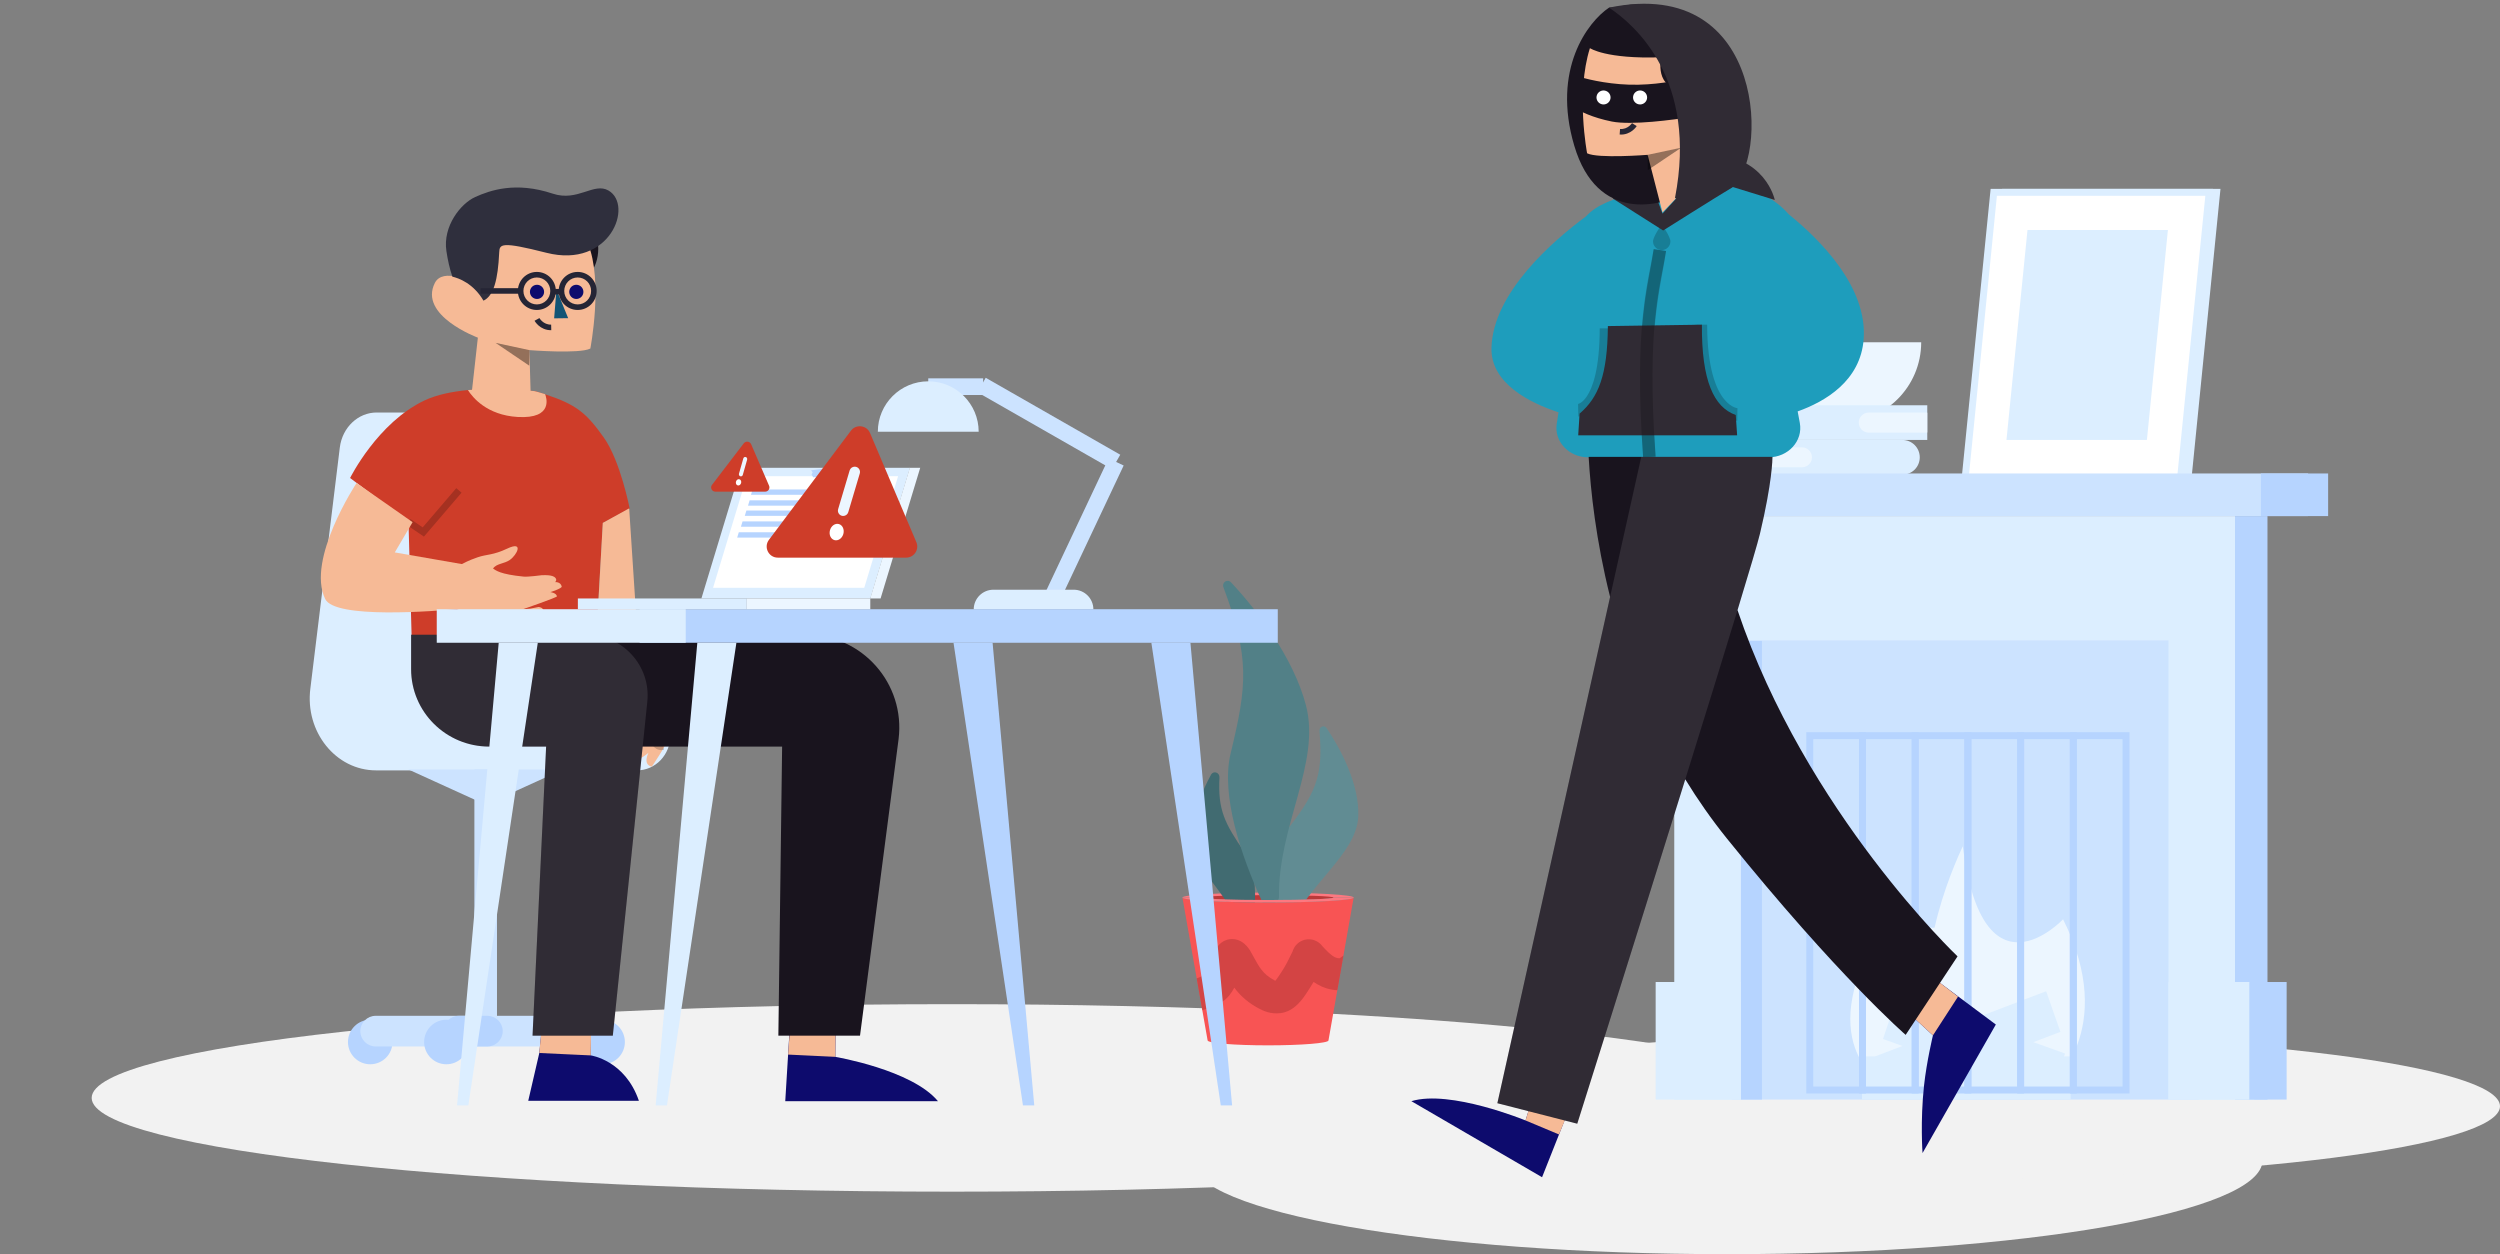 <svg width="580" height="291" viewBox="0 0 580 291" fill="none" xmlns="http://www.w3.org/2000/svg">
<rect x="0" y="0" width="580" height="291" fill="#808080" stroke="none"/>
<g clip-path="url(#clip0)">
<path d="M0 -67.667H580V319H0V-67.667Z" fill="none"/>
<path d="M420.5 254.717C420.5 266.729 331.129 276.467 220.883 276.467C110.638 276.467 21.267 266.729 21.267 254.717C21.267 242.704 110.638 232.967 220.883 232.967C331.129 232.967 420.5 242.704 420.5 254.717Z" fill="#F2F2F2"/>
<path d="M524.9 269.217C524.9 281.229 469.286 290.967 400.683 290.967C332.08 290.967 276.467 281.229 276.467 269.217C276.467 257.204 332.08 247.467 400.683 247.467C469.286 247.467 524.9 257.204 524.9 269.217Z" fill="#F2F2F2"/>
<path d="M580 256.65C580 265.993 520.708 273.567 447.567 273.567C374.426 273.567 315.133 265.993 315.133 256.65C315.133 247.307 374.426 239.733 447.567 239.733C520.708 239.733 580 247.307 580 256.65Z" fill="#F2F2F2"/>
<path fill-rule="evenodd" clip-rule="evenodd" d="M458.577 110.81H507.636L514.261 44.628H465.202L458.577 110.81Z" fill="#DCEEFF"/>
<path fill-rule="evenodd" clip-rule="evenodd" d="M464.473 43.822H515.152L508.366 111.616H457.687L464.473 43.822ZM465.931 45.433L459.467 110.005H506.908L513.371 45.433H465.931Z" fill="#DCEEFF"/>
<path fill-rule="evenodd" clip-rule="evenodd" d="M455.929 110.81H505.901L512.526 44.628H462.554L455.929 110.81Z" fill="white"/>
<path fill-rule="evenodd" clip-rule="evenodd" d="M461.825 43.822H513.416L506.63 111.616H455.039L461.825 43.822ZM463.283 45.433L456.819 110.005H505.172L511.636 45.433H463.283Z" fill="#DCEEFF"/>
<path fill-rule="evenodd" clip-rule="evenodd" d="M465.5 102.072H498.08L502.955 53.367H470.376L465.5 102.072Z" fill="#DCEEFF"/>
<path fill-rule="evenodd" clip-rule="evenodd" d="M427.084 98.043H424.877C414.586 98.043 406.243 89.701 406.243 79.409H445.718C445.718 89.701 437.375 98.043 427.084 98.043Z" fill="#ECF6FF"/>
<path fill-rule="evenodd" clip-rule="evenodd" d="M406.86 98.043C406.86 100.268 408.663 102.072 410.888 102.072H447.128V94.016H410.888C408.663 94.016 406.86 95.819 406.86 98.043Z" fill="#DCEEFF"/>
<path fill-rule="evenodd" clip-rule="evenodd" d="M431.234 98.043C431.234 99.331 432.278 100.375 433.566 100.375H447.031C447.084 100.375 447.128 100.332 447.128 100.278V95.809C447.128 95.755 447.084 95.712 447.031 95.712H433.566C432.278 95.712 431.234 96.756 431.234 98.043Z" fill="#ECF6FF"/>
<path fill-rule="evenodd" clip-rule="evenodd" d="M401.802 102.072V110.127H441.358C443.582 110.127 445.385 108.324 445.385 106.099C445.385 103.875 443.582 102.072 441.358 102.072H401.802Z" fill="#DCEEFF"/>
<path fill-rule="evenodd" clip-rule="evenodd" d="M401.802 103.79V108.409H418.066C419.341 108.409 420.375 107.375 420.375 106.099C420.375 104.824 419.341 103.79 418.066 103.79H401.802Z" fill="#ECF6FF"/>
<path fill-rule="evenodd" clip-rule="evenodd" d="M401.802 255.105H510.056V143.69H401.802V255.105Z" fill="#CCE3FF"/>
<path fill-rule="evenodd" clip-rule="evenodd" d="M503.086 255.105H518.523V146.863H503.086V255.105Z" fill="#DCEEFF"/>
<path fill-rule="evenodd" clip-rule="evenodd" d="M388.431 148.582H518.523V119.731H388.431V148.582Z" fill="#DCEEFF"/>
<path fill-rule="evenodd" clip-rule="evenodd" d="M373.133 119.732H535.475V109.844H373.133V119.732Z" fill="#CCE3FF"/>
<path fill-rule="evenodd" clip-rule="evenodd" d="M518.524 255.105H526.055V119.732H518.524V255.105Z" fill="#B6D4FF"/>
<path fill-rule="evenodd" clip-rule="evenodd" d="M403.868 255.105H408.772V148.691H403.868V255.105Z" fill="#B6D4FF"/>
<path fill-rule="evenodd" clip-rule="evenodd" d="M524.528 119.732H540.127V109.844H524.528V119.732Z" fill="#B6D4FF"/>
<path fill-rule="evenodd" clip-rule="evenodd" d="M388.431 255.105H403.868V143.558H388.431V255.105Z" fill="#DCEEFF"/>
<path fill-rule="evenodd" clip-rule="evenodd" d="M384.112 255.105H403.869V227.826H384.112V255.105Z" fill="#DCEEFF"/>
<path fill-rule="evenodd" clip-rule="evenodd" d="M503.086 255.105H523.004V227.826H503.086V255.105Z" fill="#DCEEFF"/>
<path fill-rule="evenodd" clip-rule="evenodd" d="M436.188 250.899C436.188 250.899 418.417 240.48 439.832 210.167C439.832 210.167 450.856 223.04 455.1 207.788C455.1 207.788 467.115 226.835 459.315 238.339" fill="#ECF6FF"/>
<path fill-rule="evenodd" clip-rule="evenodd" d="M475.585 251.956C475.585 251.956 491.586 239.118 478.631 213.274C478.631 213.274 460.058 233.103 455.365 196.353C455.365 196.353 441.802 224.099 450.323 237.416" fill="#ECF6FF"/>
<path fill-rule="evenodd" clip-rule="evenodd" d="M431.983 255.105H480.39V245.07H431.983V255.105Z" fill="#DCEEFF"/>
<path fill-rule="evenodd" clip-rule="evenodd" d="M478.021 239.388L474.701 229.966L435.083 245.062L438.404 254.485L478.021 239.388Z" fill="#DCEEFF"/>
<path fill-rule="evenodd" clip-rule="evenodd" d="M475.609 254.917L479.085 244.412L440.338 230.55L436.863 241.054L475.609 254.917Z" fill="#DCEEFF"/>
<path fill-rule="evenodd" clip-rule="evenodd" d="M521.846 255.105H530.499V227.826H521.846V255.105Z" fill="#B6D4FF"/>
<path fill-rule="evenodd" clip-rule="evenodd" d="M419.061 169.866H432.9V253.688H419.061V169.866ZM420.672 171.477V252.076H431.289V171.477H420.672Z" fill="#B6D4FF"/>
<path fill-rule="evenodd" clip-rule="evenodd" d="M431.289 169.866H445.129V253.688H431.289V169.866ZM432.9 171.477V252.076H443.518V171.477H432.9Z" fill="#B6D4FF"/>
<path fill-rule="evenodd" clip-rule="evenodd" d="M443.518 169.866H457.358V253.688H443.518V169.866ZM445.129 171.477V252.076H455.747V171.477H445.129Z" fill="#B6D4FF"/>
<path fill-rule="evenodd" clip-rule="evenodd" d="M455.747 169.866H469.587V253.688H455.747V169.866ZM457.358 171.477V252.076H467.976V171.477H457.358Z" fill="#B6D4FF"/>
<path fill-rule="evenodd" clip-rule="evenodd" d="M467.976 169.866H481.815V253.688H467.976V169.866ZM469.587 171.477V252.076H480.204V171.477H469.587Z" fill="#B6D4FF"/>
<path fill-rule="evenodd" clip-rule="evenodd" d="M480.204 169.866H494.044V253.688H480.204V169.866ZM481.815 171.477V252.076H492.433V171.477H481.815Z" fill="#B6D4FF"/>
<path fill-rule="evenodd" clip-rule="evenodd" d="M314.049 208.233C314.049 207.601 305.157 207.09 294.188 207.09C283.218 207.09 274.326 207.601 274.326 208.233H314.049Z" fill="#FD7880"/>
<path d="M309.376 208.233C309.376 208.548 302.576 208.804 294.187 208.804C285.799 208.804 278.999 208.548 278.999 208.233C278.999 207.917 285.799 207.661 294.187 207.661C302.576 207.661 309.376 207.917 309.376 208.233Z" fill="#BB3939"/>
<path d="M315.116 189.452C315.44 182.149 311.149 173.895 307.775 168.917C307.211 168.084 306.019 168.594 306.11 169.604C307.098 180.514 305.038 184.261 298.07 193.254C293.845 198.706 294.233 208.088 295.719 215.714C295.95 216.899 298.747 216.671 299.176 215.546C303.071 205.336 314.725 198.265 315.116 189.452Z" fill="#618C93"/>
<path d="M276.591 194.71C276.387 189.542 278.737 183.781 280.947 179.746C281.517 178.705 282.976 179.201 282.914 180.38C282.522 187.93 284.11 191.003 288.766 197.766C291.058 201.095 291.449 206.245 291.04 211.215C290.927 212.594 286.728 212.702 286.027 211.5C282.471 205.4 276.82 200.527 276.591 194.71Z" fill="#416B71"/>
<path d="M302.98 163.624C300.089 152.568 291.632 141.554 285.614 135.121C284.773 134.222 283.408 135.105 283.836 136.249C289.97 152.631 289.348 158.911 285.505 174.8C283.191 184.37 287.831 198.388 292.916 209.403C293.507 210.682 296.745 209.575 296.724 208.171C296.479 191.486 306.493 177.063 302.98 163.624Z" fill="#528087"/>
<path fill-rule="evenodd" clip-rule="evenodd" d="M294.188 209.376C283.356 209.376 274.549 208.877 274.33 208.256L280.168 241.378C280.168 242.009 286.444 242.521 294.188 242.521C301.931 242.521 308.207 242.009 308.207 241.378L314.045 208.256C313.826 208.877 305.019 209.376 294.188 209.376Z" fill="#F85454"/>
<path opacity="0.6" fill-rule="evenodd" clip-rule="evenodd" d="M278.938 234.371L277.636 226.986C278.186 226.791 278.772 226.533 279.294 226.251C279.347 226.178 279.425 226.058 279.526 225.874C279.657 225.634 279.791 225.356 279.948 225.012C279.98 224.941 280.016 224.86 280.055 224.775L280.055 224.775C280.177 224.505 280.324 224.181 280.458 223.906C280.671 223.47 280.853 223.115 281.011 222.807L281.011 222.807C281.341 222.162 281.566 221.721 281.754 221.174L281.765 221.139L281.766 221.136L281.766 221.136C281.779 221.092 281.806 221.005 281.838 220.908C281.896 220.738 282.027 220.36 282.264 219.952C282.459 219.614 283.021 218.727 284.182 218.212C285.638 217.566 287.051 217.902 287.972 218.443C289.074 219.09 289.71 220.035 289.997 220.491C290.238 220.872 290.554 221.472 290.627 221.61L290.642 221.638C290.768 221.865 290.887 222.08 291 222.285L291 222.286L291 222.286C291.559 223.298 291.979 224.059 292.512 224.779C293.348 225.91 294.311 226.703 295.649 227.421C295.738 227.469 295.814 227.508 295.878 227.541C295.924 227.489 295.975 227.429 296.029 227.362C296.265 227.071 296.51 226.722 296.77 226.324C296.899 226.127 297.023 225.932 297.152 225.73L297.17 225.702C297.288 225.516 297.418 225.311 297.542 225.123C298.27 224.018 298.831 222.875 299.52 221.47C299.629 221.249 299.74 221.021 299.857 220.785L299.866 220.758C299.893 220.676 299.953 220.502 300.038 220.307C300.082 220.205 300.146 220.068 300.232 219.913C300.315 219.764 300.447 219.549 300.638 219.316C301.053 218.81 301.724 218.267 302.678 218.028C303.607 217.796 304.411 217.952 304.933 218.137C305.786 218.44 306.301 218.968 306.405 219.074L306.414 219.083C306.528 219.199 306.621 219.309 306.673 219.373C306.819 219.535 306.885 219.612 306.92 219.653L306.941 219.678L306.942 219.678L306.942 219.678C306.946 219.683 306.976 219.717 307.252 220.014C308.668 221.533 309.539 222.128 310.288 222.271C310.531 222.317 310.662 222.322 310.716 222.321C310.739 222.321 310.75 222.32 310.754 222.319L310.759 222.317C310.763 222.316 310.771 222.313 310.782 222.308C310.804 222.299 310.841 222.281 310.897 222.249C311.014 222.182 311.191 222.064 311.452 221.856C311.53 221.794 311.609 221.731 311.687 221.667L310.264 229.739C309.781 229.715 309.304 229.652 308.834 229.563C307.245 229.259 305.89 228.59 304.749 227.804C304.491 228.255 304.217 228.706 303.925 229.149C303.868 229.235 303.791 229.356 303.698 229.503L303.698 229.503C303.318 230.103 302.666 231.131 301.98 231.978C301.246 232.883 299.594 234.753 297.065 235.047C294.822 235.308 293.22 234.592 291.994 233.933C289.815 232.763 287.944 231.277 286.358 229.133L286.355 229.128C286.308 229.219 286.262 229.306 286.217 229.387C285.749 230.241 284.857 231.686 283.281 232.579C282.096 233.252 280.522 233.949 278.938 234.371ZM306.744 219.461C306.745 219.462 306.74 219.456 306.729 219.442C306.738 219.453 306.744 219.46 306.744 219.461ZM295.546 227.867C295.546 227.867 295.549 227.865 295.554 227.861C295.549 227.866 295.546 227.867 295.546 227.867ZM279.235 226.326C279.235 226.326 279.236 226.324 279.239 226.321C279.236 226.325 279.235 226.326 279.235 226.326Z" fill="#BB3939"/>
<path fill-rule="evenodd" clip-rule="evenodd" d="M294.188 209.376C283.218 209.376 274.326 208.864 274.326 208.233L278.999 208.233C278.999 208.548 285.799 208.804 294.188 208.804C302.576 208.804 309.376 208.548 309.376 208.233L314.049 208.233C314.049 208.864 305.157 209.376 294.188 209.376Z" fill="#FD7880"/>
<path fill-rule="evenodd" clip-rule="evenodd" d="M155.519 170.114V170.649C155.519 175.112 152.057 178.727 147.79 178.727H87.243C77.904 178.727 70.716 169.766 72.005 159.726L78.841 103.781C79.433 99.148 83.081 95.7 87.391 95.7H105.336C109.643 95.7 113.29 99.148 113.886 103.781L120.722 159.726C120.774 160.125 120.811 160.525 120.833 160.921L120.869 160.915C120.869 160.915 122.134 170.114 133.887 170.114H155.519Z" fill="#DCEEFF"/>
<path fill-rule="evenodd" clip-rule="evenodd" d="M91.062 241.745C91.062 244.598 88.749 246.911 85.895 246.911C83.042 246.911 80.729 244.598 80.729 241.745C80.729 238.891 83.042 236.578 85.895 236.578C88.749 236.578 91.062 238.891 91.062 241.745Z" fill="#B6D4FF"/>
<path fill-rule="evenodd" clip-rule="evenodd" d="M138.209 242.78H87.149C85.193 242.78 83.593 241.18 83.593 239.225C83.593 237.269 85.193 235.669 87.149 235.669H138.209C140.164 235.669 141.764 237.269 141.764 239.225C141.764 241.18 140.164 242.78 138.209 242.78Z" fill="#CCE3FF"/>
<path fill-rule="evenodd" clip-rule="evenodd" d="M110.059 241.089H115.299V178.511H110.059V241.089Z" fill="#CCE3FF"/>
<path fill-rule="evenodd" clip-rule="evenodd" d="M130.633 178.511L112.679 186.688L94.725 178.511H130.633Z" fill="#CCE3FF"/>
<path fill-rule="evenodd" clip-rule="evenodd" d="M113.076 242.78H106.45C104.495 242.78 102.894 241.18 102.894 239.225C102.894 237.269 104.495 235.669 106.45 235.669H113.076C115.032 235.669 116.632 237.269 116.632 239.225C116.632 241.18 115.032 242.78 113.076 242.78Z" fill="#B6D4FF"/>
<path fill-rule="evenodd" clip-rule="evenodd" d="M108.73 241.745C108.73 244.598 106.416 246.911 103.563 246.911C100.709 246.911 98.396 244.598 98.396 241.745C98.396 238.891 100.709 236.578 103.563 236.578C106.416 236.578 108.73 238.891 108.73 241.745Z" fill="#B6D4FF"/>
<path fill-rule="evenodd" clip-rule="evenodd" d="M144.971 241.745C144.971 244.598 142.658 246.911 139.804 246.911C136.951 246.911 134.638 244.598 134.638 241.745C134.638 238.891 136.951 236.578 139.804 236.578C142.658 236.578 144.971 238.891 144.971 241.745Z" fill="#B6D4FF"/>
<path d="M146.087 118.003L139.878 121.318L138.341 147.325H95.489L94.77 121.086L81.221 110.894C81.221 110.894 87.611 98.005 98.543 92.876C101.392 91.542 104.975 90.833 108.555 90.495C115.734 89.815 122.89 90.604 124.054 90.746L124.218 90.765C124.421 90.826 124.624 90.888 124.82 90.949C124.824 90.949 124.827 90.952 124.83 90.952C125.41 91.132 125.958 91.306 126.48 91.477C133.733 93.865 136.027 95.798 140.091 101.521C143.954 106.96 146.087 118.003 146.087 118.003Z" fill="#CE3D29"/>
<path opacity="0.2" fill-rule="evenodd" clip-rule="evenodd" d="M107.081 114.299L98.35 124.497L94.317 121.751L95.223 120.419L98.064 122.353L105.857 113.251L107.081 114.299Z" fill="black"/>
<path fill-rule="evenodd" clip-rule="evenodd" d="M108.555 90.495C109.611 92.16 112.94 96.314 120.084 96.736C128.616 97.235 126.68 91.977 126.48 91.477C126.467 91.451 126.46 91.439 126.46 91.439C126.46 91.439 125.826 91.226 124.83 90.952C124.829 90.952 124.827 90.951 124.825 90.951C124.824 90.95 124.822 90.949 124.82 90.949C124.585 90.884 124.328 90.817 124.053 90.746C122.89 90.604 115.734 89.815 108.555 90.495ZM108.267 130.623L107.418 130.913L91.592 128.158L95.722 121.142L82.725 112.053C82.725 112.053 70.984 129.801 75.445 138.972C77.701 143.609 100.21 141.876 107.636 141.171C107.854 141.309 108.066 141.438 108.267 141.553V130.623ZM137.106 147.256H138.395L139.845 121.317L145.967 117.933L148.568 157.753C150.527 160 152.788 162.653 153.13 163.306C153.75 164.489 154.897 170.351 154.842 171.509C154.787 172.667 151.215 177.871 151.215 177.871C148.999 177.343 150.447 174.656 150.447 174.656C150.447 174.656 148.462 176.288 147.636 176.261C139.864 176.003 140.28 172.176 140.464 171.697C140.877 170.621 142.951 171.852 142.951 171.852C142.951 171.852 139.348 164.743 139.816 159.311C139.437 158.596 139.054 156.377 138.643 153.999L138.643 153.999L138.643 153.999C138.177 151.3 137.675 148.398 137.106 147.256Z" fill="#F6BA96"/>
<path d="M104.709 132.136L107.407 130.742C107.407 130.742 108.65 130.03 110.817 129.289C112.984 128.549 114.306 128.869 117.712 127.26C121.579 125.433 119.97 128.73 118.28 129.905C116.962 130.823 115.186 130.708 114.384 131.903C115.026 132.309 115.944 133.232 121.505 133.775C122.502 133.872 125.742 133.441 125.742 133.441C126.712 133.436 128.735 133.324 129.038 134.423C129.113 134.695 128.809 135.048 128.809 135.048C128.809 135.048 130.074 134.948 130.32 136.072C130.417 136.513 127.68 137.374 127.68 137.374C127.68 137.374 129.066 137.515 129.216 138.354C129.258 138.591 121.326 141.343 121.326 141.343L123.114 141.185L124.948 140.824C124.948 140.824 125.934 140.859 126.104 141.648C126.171 141.96 124.524 142.551 122.586 143.103C119.571 143.961 117.309 143.931 115.061 143.661C112.345 143.335 111.431 143.469 108.104 142.247C106.732 141.743 104.659 140.65 103.776 140.072L104.709 132.136Z" fill="#F6BA96"/>
<path opacity="0.199" fill-rule="evenodd" clip-rule="evenodd" d="M144.472 163.381C144.472 163.381 144.472 163.381 144.938 163.254C145.404 163.127 145.404 163.126 145.404 163.126L145.404 163.126L145.404 163.127L145.406 163.132C145.408 163.138 145.41 163.147 145.414 163.16C145.422 163.185 145.434 163.225 145.451 163.276C145.485 163.379 145.539 163.53 145.615 163.717C145.767 164.091 146.007 164.603 146.358 165.152C147.062 166.253 148.193 167.472 149.925 168.05C150.23 168.152 150.444 168.376 150.596 168.602C150.75 168.83 150.873 169.105 150.979 169.384C151.081 169.651 151.176 169.947 151.271 170.24C151.276 170.256 151.281 170.272 151.286 170.287C151.388 170.601 151.49 170.914 151.606 171.218C151.841 171.835 152.11 172.345 152.464 172.669C152.788 172.966 153.213 173.133 153.87 173.007L154.053 173.956C153.106 174.138 152.369 173.892 151.811 173.383C151.284 172.9 150.95 172.211 150.703 171.562C150.577 171.233 150.468 170.897 150.367 170.585L150.354 170.547C150.257 170.246 150.168 169.972 150.076 169.728C149.978 169.473 149.887 169.279 149.795 169.143C149.703 169.006 149.641 168.974 149.619 168.967L149.619 168.967C147.608 168.296 146.321 166.888 145.544 165.673C145.155 165.065 144.888 164.497 144.719 164.081C144.634 163.873 144.574 163.701 144.533 163.58C144.513 163.52 144.498 163.472 144.488 163.438C144.483 163.421 144.479 163.408 144.476 163.398L144.473 163.386L144.472 163.383L144.472 163.381L144.472 163.381Z" fill="black"/>
<path fill-rule="evenodd" clip-rule="evenodd" d="M193.796 245.191L193.888 236.688L183.664 231.166L182.179 255.472H217.605C211.577 248.193 193.796 245.191 193.796 245.191ZM137.067 244.854L137.165 234.741L126.122 234.179L125.118 244.295L122.55 255.392H148.226C144.998 245.964 137.067 244.854 137.067 244.854Z" fill="#0D0B6D"/>
<path fill-rule="evenodd" clip-rule="evenodd" d="M137.165 234.741L126.337 231.252L125.118 244.295L137.067 244.854L137.165 234.741ZM193.888 236.688L183.664 233.394L182.839 244.663L193.796 245.19L193.888 236.688Z" fill="#F6BA96"/>
<path fill-rule="evenodd" clip-rule="evenodd" d="M125.338 147.256H95.378V155.24C95.378 165.162 103.488 173.205 113.492 173.205H122.378H126.7L123.548 240.278H142.173L149.099 173.205H181.452L180.58 240.278H199.523L208.47 171.48C210.072 158.615 200.051 147.256 187.101 147.256H136.038H125.338Z" fill="#19141E"/>
<path opacity="0.102" fill-rule="evenodd" clip-rule="evenodd" d="M95.378 147.256H136.038C144.437 147.256 151.005 154.442 150.181 162.732L142.173 240.278H123.548L126.7 173.205H113.492C103.488 173.205 95.378 165.162 95.378 155.24V147.256Z" fill="white"/>
<path fill-rule="evenodd" clip-rule="evenodd" d="M138.797 57.702C138.797 62.322 135.827 66.066 132.163 66.066C128.499 66.066 125.529 62.322 125.529 57.702C125.529 53.083 128.499 49.338 132.163 49.338C135.827 49.338 138.797 53.083 138.797 57.702Z" fill="#19141E"/>
<path d="M123.098 90.836L122.82 81.23C122.82 81.23 134.468 82.159 136.96 80.862C136.96 80.862 140.005 65.137 136.373 56.429L136.299 56.09L111.72 53.208L110.342 67.345C109.514 64.897 102.68 62.121 100.894 65.626C97.023 73.221 110.864 78.335 110.864 78.335L109.459 90.952" fill="#F6BA96"/>
<path opacity="0.399" fill-rule="evenodd" clip-rule="evenodd" d="M122.82 81.23L114.966 79.542L122.783 84.834L122.82 81.23Z" fill="black"/>
<path fill-rule="evenodd" clip-rule="evenodd" d="M129.099 67.165L131.813 73.815L128.56 73.857L129.099 67.165Z" fill="#125475"/>
<path fill-rule="evenodd" clip-rule="evenodd" d="M126.205 67.421C126.366 68.316 125.773 69.174 124.88 69.335C123.986 69.498 123.131 68.903 122.969 68.007C122.807 67.112 123.401 66.255 124.294 66.093C125.188 65.931 126.043 66.525 126.205 67.421Z" fill="#0D0B6D"/>
<path fill-rule="evenodd" clip-rule="evenodd" d="M135.325 67.421C135.487 68.316 134.893 69.174 134 69.335C133.106 69.498 132.251 68.903 132.089 68.007C131.927 67.112 132.521 66.255 133.414 66.093C134.308 65.931 135.163 66.525 135.325 67.421Z" fill="#0D0B6D"/>
<path d="M112.167 69.757C109.836 65.76 106.465 64.541 104.951 64.183C104.348 62.434 103.887 60.407 103.564 58.25C102.697 52.477 106.885 47.211 110.267 45.699C113.691 44.168 119.595 42.047 128.236 44.926C134.046 46.863 137.76 42.226 141.178 44.206C147.02 47.591 141.587 62.411 126.773 58.647C116.178 55.953 115.905 56.629 115.814 58.587C115.521 64.914 114.536 68.637 112.167 69.757Z" fill="#2F2F3D"/>
<path fill-rule="evenodd" clip-rule="evenodd" d="M124.58 74.104C124.58 74.104 125.625 76.005 127.882 75.96L124.58 74.104Z" fill="white"/>
<path fill-rule="evenodd" clip-rule="evenodd" d="M124.016 74.414C124.016 74.414 124.016 74.414 124.58 74.104C125.145 73.793 125.145 73.793 125.145 73.793L125.145 73.793L125.144 73.792L125.144 73.791C125.144 73.79 125.144 73.79 125.144 73.79C125.144 73.79 125.144 73.79 125.144 73.791L125.148 73.798C125.153 73.806 125.161 73.82 125.174 73.84C125.199 73.879 125.239 73.939 125.295 74.013C125.406 74.162 125.577 74.363 125.806 74.561C126.263 74.957 126.939 75.335 127.869 75.316L127.895 76.605C126.567 76.631 125.593 76.081 124.963 75.536C124.65 75.265 124.418 74.993 124.263 74.787C124.186 74.683 124.127 74.595 124.086 74.531C124.065 74.499 124.049 74.472 124.038 74.452C124.032 74.442 124.027 74.434 124.023 74.428L124.019 74.419L124.017 74.416L124.016 74.415L124.016 74.414Z" fill="#252535"/>
<path fill-rule="evenodd" clip-rule="evenodd" d="M124.549 64.375C122.829 64.375 121.432 65.773 121.432 67.5C121.432 69.228 122.829 70.625 124.549 70.625C126.269 70.625 127.666 69.228 127.666 67.5C127.666 65.773 126.269 64.375 124.549 64.375ZM120.143 67.5C120.143 65.064 122.115 63.086 124.549 63.086C126.984 63.086 128.955 65.064 128.955 67.5C128.955 69.937 126.984 71.914 124.549 71.914C122.115 71.914 120.143 69.937 120.143 67.5Z" fill="#252535"/>
<path fill-rule="evenodd" clip-rule="evenodd" d="M134.021 64.375C132.301 64.375 130.904 65.773 130.904 67.5C130.904 69.228 132.3 70.625 134.021 70.625C135.741 70.625 137.138 69.228 137.138 67.5C137.138 65.773 135.741 64.375 134.021 64.375ZM129.615 67.5C129.615 65.064 131.586 63.086 134.021 63.086C136.455 63.086 138.427 65.064 138.427 67.5C138.427 69.937 136.455 71.914 134.021 71.914C131.586 71.914 129.615 69.937 129.615 67.5Z" fill="#252535"/>
<path fill-rule="evenodd" clip-rule="evenodd" d="M128.326 67.031H129.953V68.32H128.326V67.031Z" fill="#252535"/>
<path fill-rule="evenodd" clip-rule="evenodd" d="M111.496 66.856H120.788V68.145H111.496V66.856Z" fill="#252535"/>
<path fill-rule="evenodd" clip-rule="evenodd" d="M257.192 106.35L242.398 137.708L245.895 139.358L260.689 108L257.192 106.35Z" fill="#CCE3FF"/>
<path fill-rule="evenodd" clip-rule="evenodd" d="M259.901 105.497L228.685 87.644L226.765 91.001L257.981 108.853L259.901 105.497Z" fill="#CCE3FF"/>
<path fill-rule="evenodd" clip-rule="evenodd" d="M215.355 91.642H228.088V87.775H215.355V91.642Z" fill="#CCE3FF"/>
<path fill-rule="evenodd" clip-rule="evenodd" d="M253.666 141.385H225.903C225.903 138.859 227.95 136.812 230.476 136.812H249.094C251.619 136.812 253.666 138.859 253.666 141.385Z" fill="#DCEEFF"/>
<path fill-rule="evenodd" clip-rule="evenodd" d="M203.657 100.164C203.657 93.704 208.894 88.467 215.355 88.467C221.815 88.467 227.052 93.704 227.052 100.164" fill="#DCEEFF"/>
<path fill-rule="evenodd" clip-rule="evenodd" d="M285.848 256.456H283.226L267.115 149.12H276.181L285.848 256.456Z" fill="#B6D4FF"/>
<path fill-rule="evenodd" clip-rule="evenodd" d="M239.948 256.456H237.327L221.215 149.12H230.282L239.948 256.456Z" fill="#B6D4FF"/>
<path fill-rule="evenodd" clip-rule="evenodd" d="M296.444 149.12H148.383V141.338H296.444V149.12Z" fill="#B6D4FF"/>
<path fill-rule="evenodd" clip-rule="evenodd" d="M159.091 149.12H101.326V141.338H159.091V149.12Z" fill="#DCEEFF"/>
<path fill-rule="evenodd" clip-rule="evenodd" d="M108.657 256.456H106.035L115.702 149.12H124.768L108.657 256.456Z" fill="#DCEEFF"/>
<path fill-rule="evenodd" clip-rule="evenodd" d="M154.734 256.456H152.112L161.778 149.12H170.845L154.734 256.456Z" fill="#DCEEFF"/>
<path fill-rule="evenodd" clip-rule="evenodd" d="M171.921 108.524H211.117L201.92 138.844H162.725L171.921 108.524Z" fill="#DCEEFF"/>
<path fill-rule="evenodd" clip-rule="evenodd" d="M208.357 110.475L200.506 136.363H165.431L173.282 110.475H208.357Z" fill="white"/>
<path fill-rule="evenodd" clip-rule="evenodd" d="M201.956 118.443L201.581 119.68H172.79L173.164 118.443H201.956Z" fill="#B6D4FF"/>
<path fill-rule="evenodd" clip-rule="evenodd" d="M200.119 120.964L199.745 122.202H171.896L172.27 120.964H200.119Z" fill="#B6D4FF"/>
<path fill-rule="evenodd" clip-rule="evenodd" d="M191.394 123.486L191.02 124.724H171.026L171.4 123.486H191.394Z" fill="#B6D4FF"/>
<path fill-rule="evenodd" clip-rule="evenodd" d="M134.065 141.337H173.26V138.844H134.065V141.337Z" fill="#DCEEFF"/>
<path fill-rule="evenodd" clip-rule="evenodd" d="M173.26 141.337H201.906V138.844H173.26V141.337Z" fill="#ECF6FF"/>
<path fill-rule="evenodd" clip-rule="evenodd" d="M211.084 108.524H213.493L204.296 138.844H201.888L211.084 108.524Z" fill="#ECF6FF"/>
<path fill-rule="evenodd" clip-rule="evenodd" d="M203.393 113.552L203.019 114.789H174.228L174.602 113.552H203.393Z" fill="#B6D4FF"/>
<path fill-rule="evenodd" clip-rule="evenodd" d="M199.562 116.073L199.188 117.311H173.538L173.912 116.073H199.562Z" fill="#B6D4FF"/>
<path fill-rule="evenodd" clip-rule="evenodd" d="M193.57 110.15L188.671 110.743L188.279 110.127L188.537 109.565L188.165 109.118L192.741 108.524L193.432 108.937L192.854 109.515L193.57 110.15Z" fill="#B6D4FF"/>
<path d="M197.413 99.921L178.388 125.246C177.112 126.945 178.324 129.372 180.449 129.372H210.222C212.069 129.372 213.317 127.487 212.595 125.787L201.847 100.462C201.071 98.633 198.606 98.333 197.413 99.921Z" fill="#CE3D29"/>
<path fill-rule="evenodd" clip-rule="evenodd" d="M197.118 109.144C197.273 108.623 197.751 108.267 198.294 108.267C199.115 108.267 199.704 109.056 199.47 109.843L196.798 118.828C196.643 119.349 196.165 119.705 195.622 119.705C194.802 119.705 194.213 118.916 194.446 118.129L197.118 109.144Z" fill="#ECF6FF"/>
<path d="M194.612 121.577C195.47 121.81 195.94 122.834 195.66 123.865C195.381 124.896 194.458 125.542 193.599 125.309C192.741 125.076 192.271 124.052 192.551 123.021C192.83 121.991 193.753 121.344 194.612 121.577Z" fill="white"/>
<path d="M172.55 102.859L165.18 112.496C164.685 113.143 165.155 114.067 165.978 114.067H177.512C178.227 114.067 178.71 113.349 178.431 112.702L174.267 103.065C173.967 102.369 173.012 102.254 172.55 102.859Z" fill="#CE3D29"/>
<path fill-rule="evenodd" clip-rule="evenodd" d="M172.449 106.357C172.508 106.152 172.688 106.011 172.893 106.011C173.202 106.011 173.424 106.323 173.336 106.633L172.328 110.176C172.27 110.382 172.09 110.522 171.885 110.522C171.576 110.522 171.354 110.211 171.442 109.901L172.449 106.357Z" fill="#ECF6FF"/>
<path d="M171.535 111.187C171.865 111.276 172.045 111.669 171.938 112.064C171.83 112.459 171.476 112.707 171.147 112.618C170.818 112.528 170.638 112.136 170.745 111.741C170.852 111.345 171.206 111.097 171.535 111.187Z" fill="white"/>
<path fill-rule="evenodd" clip-rule="evenodd" d="M432.371 78.667C431.651 88.371 423.456 93.166 417.058 95.445L417.558 98.122C418.336 102.288 414.868 106.098 410.297 106.098H368.458C363.97 106.098 360.525 102.419 361.164 98.311L361.578 95.657C354.962 93.485 345.792 88.971 346.022 80.668C346.378 67.833 360.438 55.758 367.913 50.229C370.618 47.3 374.499 46.139 380.077 44.47L380.079 44.47C380.71 44.281 381.363 44.086 382.037 43.881C382.037 43.881 399.986 40.955 409.074 45.219C411.458 46.337 413.419 47.933 415.028 49.746C422.433 55.744 433.26 66.661 432.371 78.667Z" fill="#1E9DBC"/>
<path opacity="0.203" fill-rule="evenodd" clip-rule="evenodd" d="M383.503 56.002C383.503 57.116 384.406 58.018 385.519 58.018C386.633 58.018 387.535 57.116 387.535 56.002C387.535 54.889 385.519 52.053 385.519 52.053C385.519 52.053 383.503 54.889 383.503 56.002Z" fill="black"/>
<path opacity="0.196" fill-rule="evenodd" clip-rule="evenodd" d="M403.045 97.597C403.046 97.597 403.048 97.597 403.068 96.148C403.087 94.698 403.089 94.698 403.091 94.698L403.094 94.698L403.1 94.698L403.11 94.698L403.121 94.699C403.122 94.699 403.122 94.699 403.122 94.699C403.122 94.699 403.119 94.699 403.111 94.698C403.091 94.696 403.045 94.691 402.976 94.678C402.838 94.651 402.609 94.594 402.318 94.471C401.744 94.228 400.887 93.711 399.985 92.593C398.17 90.339 396.083 85.517 396.061 75.325L393.161 75.331C393.184 85.845 395.326 91.432 397.727 94.412C398.935 95.911 400.183 96.716 401.187 97.141C401.685 97.352 402.114 97.466 402.437 97.527C402.598 97.558 402.732 97.575 402.835 97.585C402.887 97.59 402.931 97.593 402.967 97.595C402.984 97.596 403 97.596 403.014 97.597L403.033 97.597L403.041 97.597L403.045 97.597Z" fill="black"/>
<path opacity="0.199" fill-rule="evenodd" clip-rule="evenodd" d="M366.113 93.731C366.115 93.731 366.117 93.731 366.14 95.181C366.164 96.631 366.166 96.631 366.168 96.631L366.173 96.631L366.182 96.631L366.202 96.63C366.217 96.629 366.233 96.629 366.251 96.627C366.287 96.625 366.329 96.621 366.377 96.616C366.474 96.605 366.595 96.586 366.737 96.554C367.021 96.49 367.385 96.373 367.799 96.163C368.636 95.738 369.621 94.961 370.553 93.575C372.393 90.839 374.017 85.747 374.035 76.173L371.135 76.168C371.118 85.5 369.52 89.914 368.146 91.957C367.472 92.96 366.852 93.391 366.486 93.576C366.299 93.672 366.162 93.711 366.095 93.726C366.064 93.733 366.047 93.735 366.047 93.735L366.047 93.735C366.049 93.735 366.055 93.734 366.066 93.733L366.088 93.732L366.101 93.732L366.109 93.732L366.113 93.731Z" fill="black"/>
<path opacity="0.203" fill-rule="evenodd" clip-rule="evenodd" d="M385.655 63.391C385.981 61.605 386.29 59.912 386.525 58.217L383.653 57.819C383.427 59.447 383.134 61.052 382.812 62.818C382.696 63.452 382.576 64.107 382.455 64.791C381.998 67.361 381.526 70.274 381.162 73.867C380.434 81.055 380.142 90.908 381.219 106.189L384.112 105.985C383.044 90.829 383.34 81.147 384.048 74.159C384.402 70.664 384.86 67.829 385.31 65.298C385.426 64.648 385.541 64.014 385.655 63.391Z" fill="black"/>
<path fill-rule="evenodd" clip-rule="evenodd" d="M411.751 46.394C411.751 46.394 409.593 35.739 395.827 35.767C389.37 35.78 388.02 39.363 388.408 43.165C388.419 43.274 388.824 43.218 389.079 43.183L389.079 43.183C389.135 43.175 389.184 43.169 389.22 43.165C390.199 43.062 390.58 43.041 391.2 43.006C391.314 43 391.437 42.993 391.573 42.985C391.597 42.983 391.621 42.982 391.645 42.981L385.707 49.553L381.875 39.437L374.175 46.064L385.849 53.474C385.849 53.474 398.028 45.785 402.035 43.393L411.751 46.394ZM366.144 100.998H382.804H403.015L402.693 96.279C397.622 94.486 394.753 88.36 394.84 75.328L383.266 75.499L373.027 75.65C372.927 87.051 370.852 92.207 366.467 95.957L366.144 100.998Z" fill="#302B34"/>
<path opacity="0.201" fill-rule="evenodd" clip-rule="evenodd" d="M385.796 62.161C386.06 60.806 386.31 59.531 386.52 58.254L383.659 57.782C383.468 58.937 383.232 60.146 382.976 61.461C382.358 64.631 381.621 68.412 381.114 73.52C380.392 80.792 380.119 90.833 381.196 106.113L384.089 105.909C383.021 90.753 383.298 80.88 384 73.806C384.493 68.838 385.186 65.288 385.796 62.161Z" fill="black"/>
<path fill-rule="evenodd" clip-rule="evenodd" d="M448.443 240.209L438.634 231.174L442.041 222.035L463.034 237.691L446.029 267.508C446.029 267.508 445.482 260.098 446.371 251.891C446.986 246.22 448.443 240.209 448.443 240.209ZM353.928 259.947L356.168 252.693L365.653 253.196L357.759 273.117L327.438 255.472C336.436 252.736 353.928 259.947 353.928 259.947Z" fill="#0D0B6D"/>
<path fill-rule="evenodd" clip-rule="evenodd" d="M441.107 233.476L442.185 222.026L454.267 231.211L448.443 240.209L441.107 233.476ZM355.774 253.919L365.151 254.767L361.689 263.198L353.928 259.947L355.774 253.919Z" fill="#F6BA96"/>
<path d="M373.542 138.475L347.384 255.948L354.589 257.794H354.592L362.98 259.946L363.021 259.956L365.925 260.7C365.925 260.7 379.252 218.473 390.984 180.802C393.839 185.471 397.055 190.085 400.673 194.574C426.383 226.461 442.114 240.091 442.114 240.091L444.454 236.55L444.46 236.54L450.083 228.03L454.149 221.876C454.149 221.876 418.943 188.5 403.103 141.549C405.887 132.408 407.817 125.883 408.313 123.795C411.152 111.888 411.21 106.433 411.21 105.998H380.773L368.567 105.998C369.012 113.757 370.239 125.296 373.542 138.475L373.542 138.475Z" fill="#19141E"/>
<path fill-rule="evenodd" clip-rule="evenodd" d="M347.384 255.948L354.589 257.794H354.592L362.98 259.946L363.021 259.956L365.925 260.7C365.925 260.7 379.252 218.473 390.984 180.802C395.563 166.096 399.897 152.086 403.103 141.549C405.887 132.408 407.817 125.883 408.313 123.795C411.152 111.888 411.21 106.433 411.21 105.998H380.773L373.542 138.475L347.384 255.948Z" fill="white" fill-opacity="0.1"/>
<path d="M365.239 33.833C359.954 16.047 368.407 5.048 373.294 1.772C395.077 0.741 394.722 29.698 391.822 44.306C385.163 48.226 370.523 51.62 365.239 33.833Z" fill="#19141E"/>
<path d="M385.7 49.3L382.253 35.922C382.253 35.922 370.683 36.838 368.208 35.56C368.208 35.56 365.54 21.625 368.864 11.163L393.279 8.325L395.016 22.276C395.839 19.865 402.258 17.103 404.033 20.555C407.878 28.035 394.129 33.071 394.129 33.071L388.761 46.078" fill="#F6BA96"/>
<path opacity="0.399" fill-rule="evenodd" clip-rule="evenodd" d="M382.253 35.922L390.054 34.26L382.29 39.472L382.253 35.922Z" fill="black"/>
<path fill-rule="evenodd" clip-rule="evenodd" d="M375.817 20.461L373.121 27.011L376.352 27.052L375.817 20.461Z" fill="#2437A8"/>
<path fill-rule="evenodd" clip-rule="evenodd" d="M379.169 28.906C379.169 28.906 378.04 30.726 375.803 30.571L379.169 28.906Z" fill="white"/>
<path fill-rule="evenodd" clip-rule="evenodd" d="M379.717 29.246C379.717 29.246 379.717 29.246 379.169 28.906C378.622 28.566 378.622 28.566 378.622 28.566L378.622 28.565L378.623 28.564L378.623 28.564C378.624 28.563 378.624 28.563 378.624 28.563L378.619 28.57C378.614 28.578 378.605 28.591 378.592 28.61C378.565 28.647 378.522 28.704 378.464 28.774C378.346 28.915 378.168 29.103 377.93 29.287C377.459 29.653 376.769 29.992 375.848 29.928L375.759 31.214C377.074 31.305 378.068 30.811 378.72 30.306C379.045 30.054 379.288 29.797 379.452 29.602C379.534 29.503 379.597 29.42 379.641 29.358C379.663 29.327 379.681 29.302 379.693 29.283C379.699 29.273 379.705 29.265 379.708 29.259L379.714 29.251L379.715 29.248L379.716 29.247L379.717 29.246Z" fill="#252535"/>
<path d="M399.631 19.294C400.715 15.288 397.279 13.688 396.817 11.163C396.282 8.237 398.421 6.371 387.889 2.604C378.966 -0.588 373.932 1.724 372.407 3.69C370.087 6.683 368.864 11.163 368.864 11.163C368.864 11.163 372.5 13.734 385.394 13.291C385.394 13.291 383.609 21.004 390.926 20.561C390.926 20.561 390.142 23.158 393.683 23.975C395.625 20.973 398.204 19.76 399.631 19.294Z" fill="#19141E"/>
<path d="M380.061 19.655C374.261 19.784 368.73 18.528 366.689 17.883L365.561 25.133C366.474 25.778 369.428 27.292 373.939 28.194C378.45 29.097 388.278 27.819 392.628 27.067L391.822 17.883C390.318 18.42 385.861 19.527 380.061 19.655Z" fill="#19141E"/>
<path fill-rule="evenodd" clip-rule="evenodd" d="M378.891 22.323C378.73 23.204 379.32 24.049 380.207 24.208C381.095 24.368 381.944 23.782 382.105 22.9C382.265 22.018 381.676 21.174 380.789 21.014C379.901 20.855 379.051 21.441 378.891 22.323Z" fill="white"/>
<path fill-rule="evenodd" clip-rule="evenodd" d="M370.411 22.323C370.251 23.204 370.84 24.049 371.728 24.208C372.615 24.368 373.465 23.782 373.625 22.9C373.786 22.018 373.197 21.174 372.309 21.014C371.422 20.855 370.572 21.441 370.411 22.323Z" fill="white"/>
<path d="M388.6 45.917C393.884 18.592 379.47 5.854 373.294 1.772C410.511 -5.961 410.189 38.344 401.65 43.5C394.819 47.624 390.104 46.83 388.6 45.917Z" fill="#302B34"/>
</g>
<defs>
<clipPath id="clip0">
<rect width="580" height="291" fill="white"/>
</clipPath>
</defs>
</svg>

